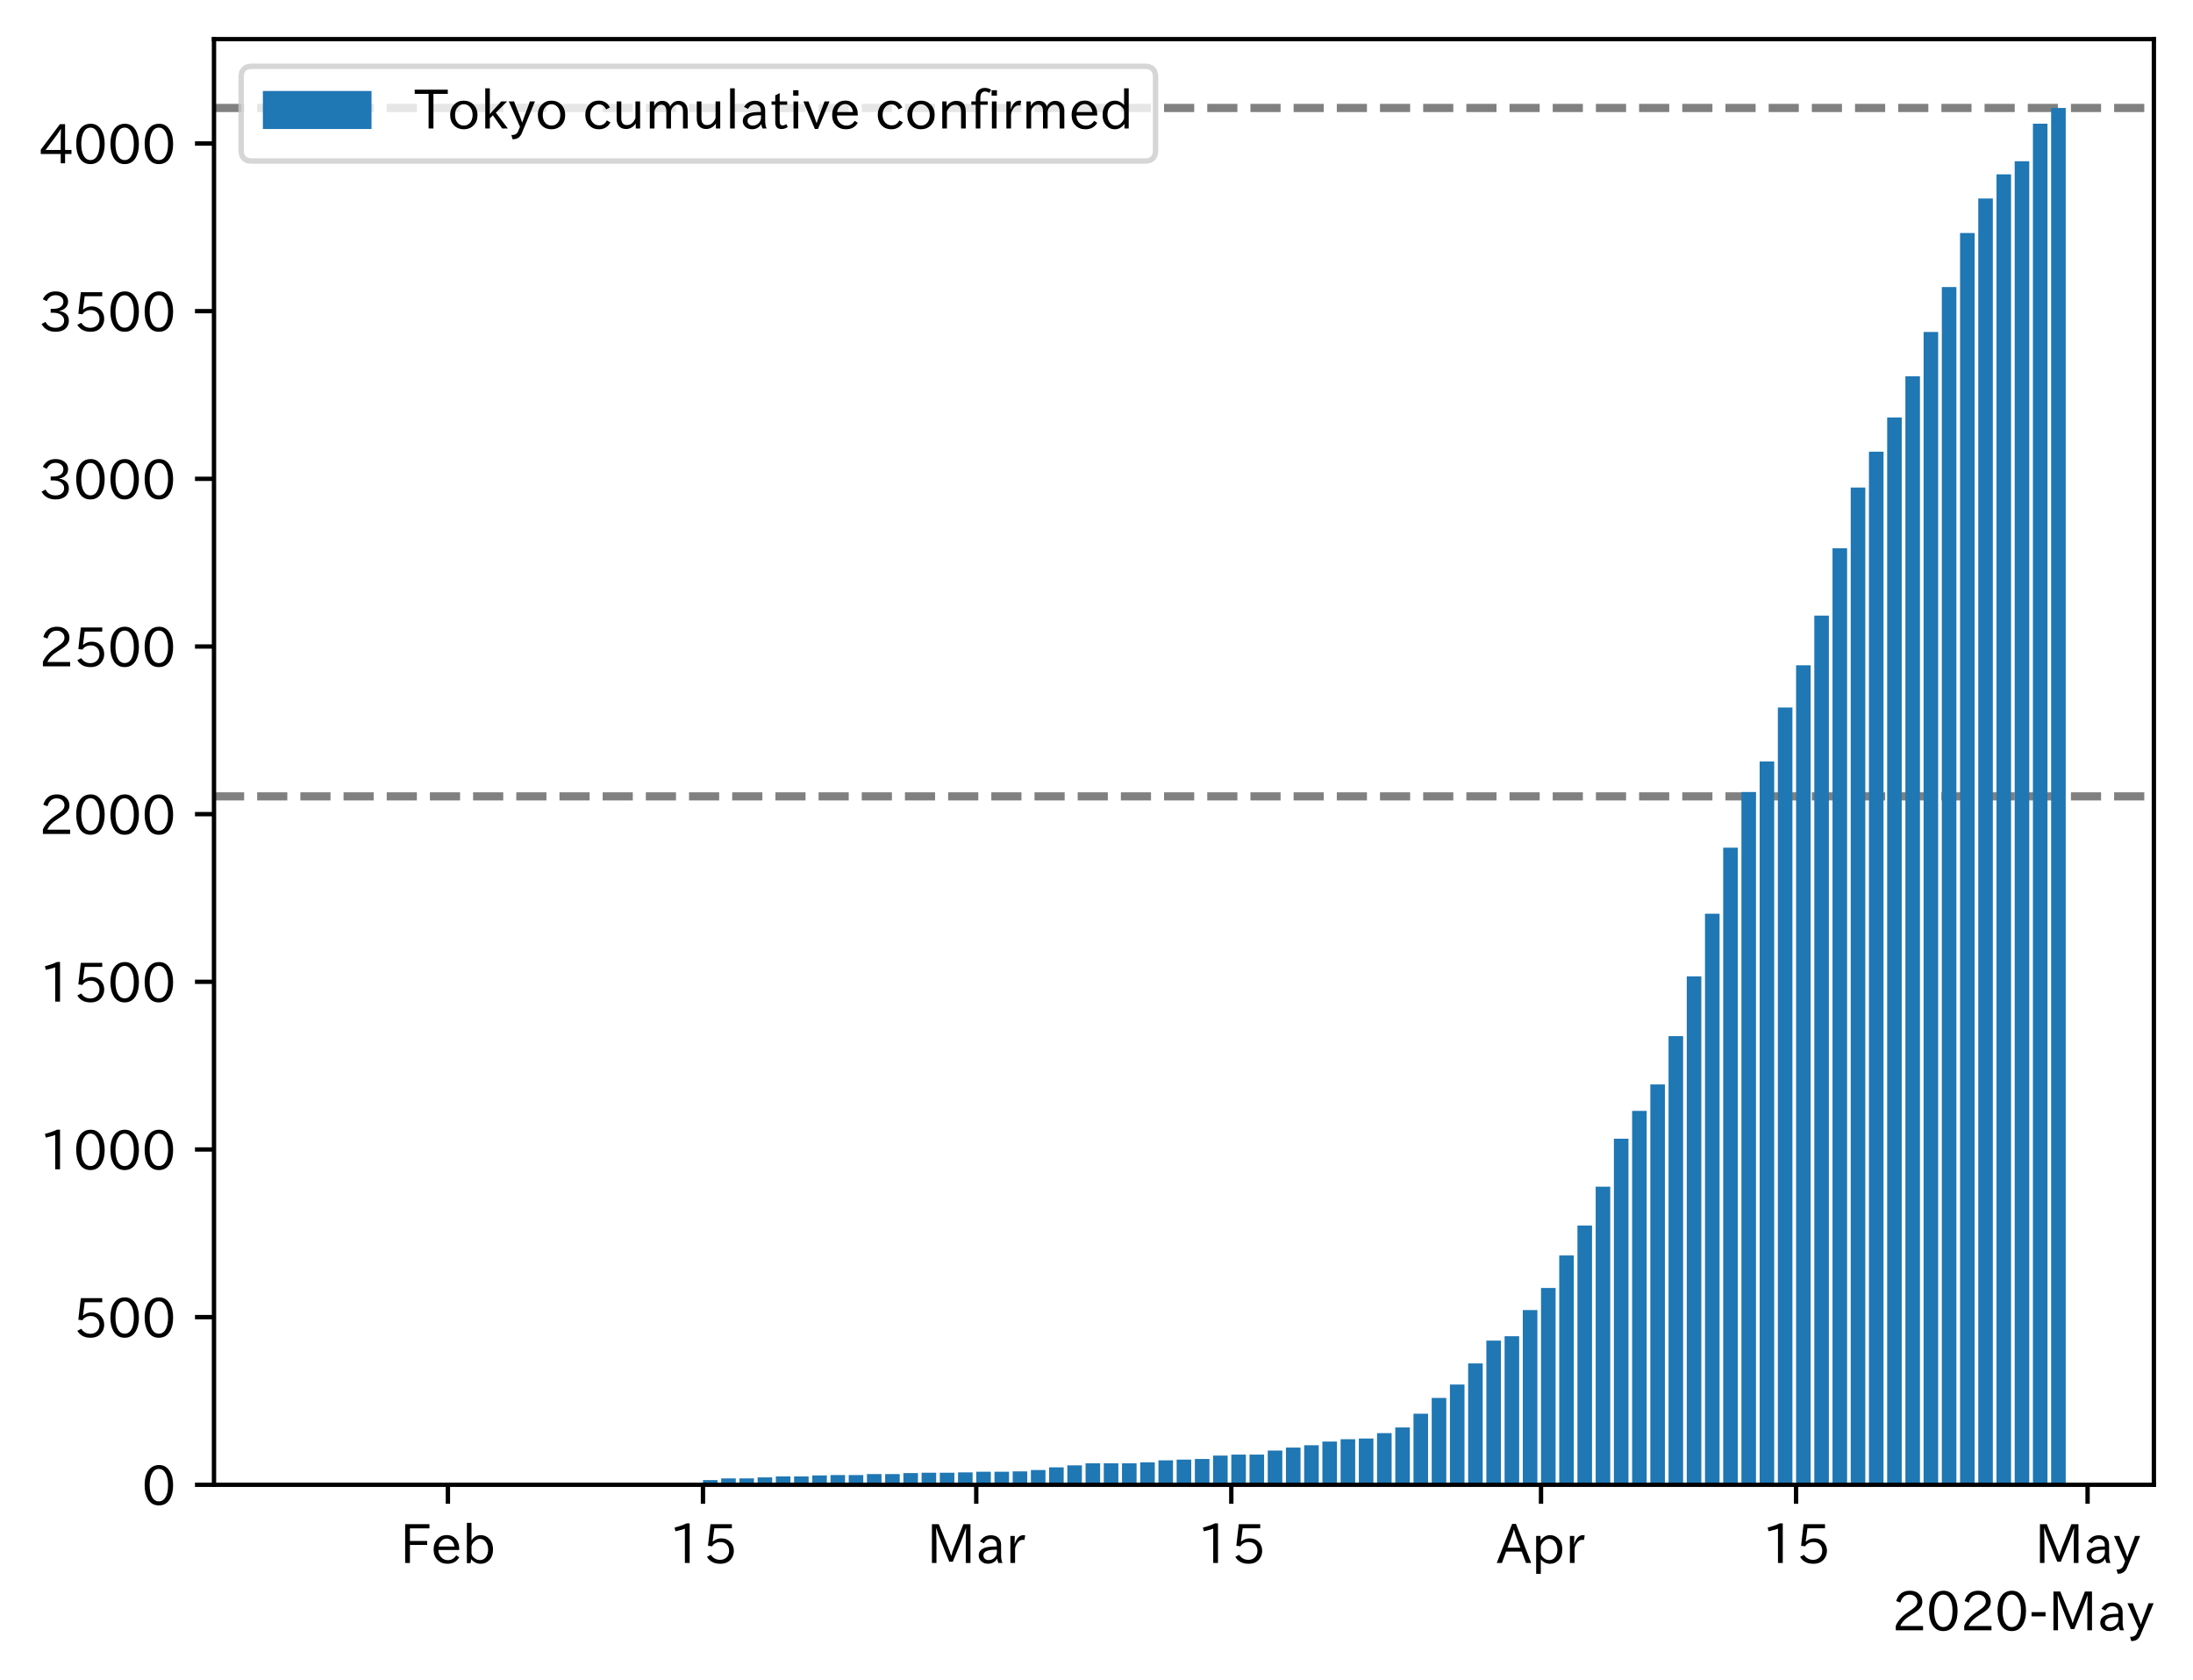 <?xml version="1.0" encoding="utf-8" standalone="no"?>
<!DOCTYPE svg PUBLIC "-//W3C//DTD SVG 1.1//EN"
  "http://www.w3.org/Graphics/SVG/1.1/DTD/svg11.dtd">
<!-- Created with matplotlib (https://matplotlib.org/) -->
<svg height="309.293pt" version="1.1" viewBox="0 0 403.714 309.293" width="403.714pt" xmlns="http://www.w3.org/2000/svg" xmlns:xlink="http://www.w3.org/1999/xlink">
 <defs>
  <style type="text/css">
*{stroke-linecap:butt;stroke-linejoin:round;}
  </style>
 </defs>
 <g id="figure_1">
  <g id="patch_1">
   <path d="M 0 309.293 
L 403.714 309.293 
L 403.714 0 
L 0 0 
z
" style="fill:#ffffff;"/>
  </g>
  <g id="axes_1">
   <g id="patch_2">
    <path d="M 39.394 273.312 
L 396.514 273.312 
L 396.514 7.2 
L 39.394 7.2 
z
" style="fill:#ffffff;"/>
   </g>
   <g id="line2d_1">
    <path clip-path="url(#p4449edff12)" d="M 39.394 19.872 
L 396.514 19.872 
" style="fill:none;stroke:#808080;stroke-dasharray:5.55,2.4;stroke-dashoffset:0;stroke-width:1.5;"/>
   </g>
   <g id="line2d_2">
    <path clip-path="url(#p4449edff12)" d="M 39.394 146.592 
L 396.514 146.592 
" style="fill:none;stroke:#808080;stroke-dasharray:5.55,2.4;stroke-dashoffset:0;stroke-width:1.5;"/>
   </g>
   <g id="patch_3">
    <path clip-path="url(#p4449edff12)" d="M 55.626 273.312 
L 58.31 273.312 
L 58.31 273.25 
L 55.626 273.25 
z
" style="fill:#1f77b4;"/>
   </g>
   <g id="patch_4">
    <path clip-path="url(#p4449edff12)" d="M 58.98 273.312 
L 61.663 273.312 
L 61.663 273.189 
L 58.98 273.189 
z
" style="fill:#1f77b4;"/>
   </g>
   <g id="patch_5">
    <path clip-path="url(#p4449edff12)" d="M 62.334 273.312 
L 65.017 273.312 
L 65.017 273.189 
L 62.334 273.189 
z
" style="fill:#1f77b4;"/>
   </g>
   <g id="patch_6">
    <path clip-path="url(#p4449edff12)" d="M 65.688 273.312 
L 68.371 273.312 
L 68.371 273.189 
L 65.688 273.189 
z
" style="fill:#1f77b4;"/>
   </g>
   <g id="patch_7">
    <path clip-path="url(#p4449edff12)" d="M 69.042 273.312 
L 71.725 273.312 
L 71.725 273.189 
L 69.042 273.189 
z
" style="fill:#1f77b4;"/>
   </g>
   <g id="patch_8">
    <path clip-path="url(#p4449edff12)" d="M 72.396 273.312 
L 75.079 273.312 
L 75.079 273.189 
L 72.396 273.189 
z
" style="fill:#1f77b4;"/>
   </g>
   <g id="patch_9">
    <path clip-path="url(#p4449edff12)" d="M 75.75 273.312 
L 78.433 273.312 
L 78.433 273.127 
L 75.75 273.127 
z
" style="fill:#1f77b4;"/>
   </g>
   <g id="patch_10">
    <path clip-path="url(#p4449edff12)" d="M 79.104 273.312 
L 81.787 273.312 
L 81.787 273.127 
L 79.104 273.127 
z
" style="fill:#1f77b4;"/>
   </g>
   <g id="patch_11">
    <path clip-path="url(#p4449edff12)" d="M 82.457 273.312 
L 85.141 273.312 
L 85.141 273.127 
L 82.457 273.127 
z
" style="fill:#1f77b4;"/>
   </g>
   <g id="patch_12">
    <path clip-path="url(#p4449edff12)" d="M 85.811 273.312 
L 88.494 273.312 
L 88.494 273.127 
L 85.811 273.127 
z
" style="fill:#1f77b4;"/>
   </g>
   <g id="patch_13">
    <path clip-path="url(#p4449edff12)" d="M 89.165 273.312 
L 91.848 273.312 
L 91.848 273.127 
L 89.165 273.127 
z
" style="fill:#1f77b4;"/>
   </g>
   <g id="patch_14">
    <path clip-path="url(#p4449edff12)" d="M 92.519 273.312 
L 95.202 273.312 
L 95.202 273.127 
L 92.519 273.127 
z
" style="fill:#1f77b4;"/>
   </g>
   <g id="patch_15">
    <path clip-path="url(#p4449edff12)" d="M 95.873 273.312 
L 98.556 273.312 
L 98.556 273.127 
L 95.873 273.127 
z
" style="fill:#1f77b4;"/>
   </g>
   <g id="patch_16">
    <path clip-path="url(#p4449edff12)" d="M 99.227 273.312 
L 101.91 273.312 
L 101.91 273.127 
L 99.227 273.127 
z
" style="fill:#1f77b4;"/>
   </g>
   <g id="patch_17">
    <path clip-path="url(#p4449edff12)" d="M 102.581 273.312 
L 105.264 273.312 
L 105.264 273.127 
L 102.581 273.127 
z
" style="fill:#1f77b4;"/>
   </g>
   <g id="patch_18">
    <path clip-path="url(#p4449edff12)" d="M 105.935 273.312 
L 108.618 273.312 
L 108.618 273.127 
L 105.935 273.127 
z
" style="fill:#1f77b4;"/>
   </g>
   <g id="patch_19">
    <path clip-path="url(#p4449edff12)" d="M 109.288 273.312 
L 111.971 273.312 
L 111.971 273.127 
L 109.288 273.127 
z
" style="fill:#1f77b4;"/>
   </g>
   <g id="patch_20">
    <path clip-path="url(#p4449edff12)" d="M 112.642 273.312 
L 115.325 273.312 
L 115.325 273.127 
L 112.642 273.127 
z
" style="fill:#1f77b4;"/>
   </g>
   <g id="patch_21">
    <path clip-path="url(#p4449edff12)" d="M 115.996 273.312 
L 118.679 273.312 
L 118.679 273.127 
L 115.996 273.127 
z
" style="fill:#1f77b4;"/>
   </g>
   <g id="patch_22">
    <path clip-path="url(#p4449edff12)" d="M 119.35 273.312 
L 122.033 273.312 
L 122.033 273.127 
L 119.35 273.127 
z
" style="fill:#1f77b4;"/>
   </g>
   <g id="patch_23">
    <path clip-path="url(#p4449edff12)" d="M 122.704 273.312 
L 125.387 273.312 
L 125.387 273.065 
L 122.704 273.065 
z
" style="fill:#1f77b4;"/>
   </g>
   <g id="patch_24">
    <path clip-path="url(#p4449edff12)" d="M 126.058 273.312 
L 128.741 273.312 
L 128.741 272.942 
L 126.058 272.942 
z
" style="fill:#1f77b4;"/>
   </g>
   <g id="patch_25">
    <path clip-path="url(#p4449edff12)" d="M 129.412 273.312 
L 132.095 273.312 
L 132.095 272.448 
L 129.412 272.448 
z
" style="fill:#1f77b4;"/>
   </g>
   <g id="patch_26">
    <path clip-path="url(#p4449edff12)" d="M 132.765 273.312 
L 135.449 273.312 
L 135.449 272.139 
L 132.765 272.139 
z
" style="fill:#1f77b4;"/>
   </g>
   <g id="patch_27">
    <path clip-path="url(#p4449edff12)" d="M 136.119 273.312 
L 138.802 273.312 
L 138.802 272.139 
L 136.119 272.139 
z
" style="fill:#1f77b4;"/>
   </g>
   <g id="patch_28">
    <path clip-path="url(#p4449edff12)" d="M 139.473 273.312 
L 142.156 273.312 
L 142.156 271.954 
L 139.473 271.954 
z
" style="fill:#1f77b4;"/>
   </g>
   <g id="patch_29">
    <path clip-path="url(#p4449edff12)" d="M 142.827 273.312 
L 145.51 273.312 
L 145.51 271.769 
L 142.827 271.769 
z
" style="fill:#1f77b4;"/>
   </g>
   <g id="patch_30">
    <path clip-path="url(#p4449edff12)" d="M 146.181 273.312 
L 148.864 273.312 
L 148.864 271.769 
L 146.181 271.769 
z
" style="fill:#1f77b4;"/>
   </g>
   <g id="patch_31">
    <path clip-path="url(#p4449edff12)" d="M 149.535 273.312 
L 152.218 273.312 
L 152.218 271.584 
L 149.535 271.584 
z
" style="fill:#1f77b4;"/>
   </g>
   <g id="patch_32">
    <path clip-path="url(#p4449edff12)" d="M 152.889 273.312 
L 155.572 273.312 
L 155.572 271.522 
L 152.889 271.522 
z
" style="fill:#1f77b4;"/>
   </g>
   <g id="patch_33">
    <path clip-path="url(#p4449edff12)" d="M 156.243 273.312 
L 158.926 273.312 
L 158.926 271.522 
L 156.243 271.522 
z
" style="fill:#1f77b4;"/>
   </g>
   <g id="patch_34">
    <path clip-path="url(#p4449edff12)" d="M 159.596 273.312 
L 162.28 273.312 
L 162.28 271.337 
L 159.596 271.337 
z
" style="fill:#1f77b4;"/>
   </g>
   <g id="patch_35">
    <path clip-path="url(#p4449edff12)" d="M 162.95 273.312 
L 165.633 273.312 
L 165.633 271.337 
L 162.95 271.337 
z
" style="fill:#1f77b4;"/>
   </g>
   <g id="patch_36">
    <path clip-path="url(#p4449edff12)" d="M 166.304 273.312 
L 168.987 273.312 
L 168.987 271.152 
L 166.304 271.152 
z
" style="fill:#1f77b4;"/>
   </g>
   <g id="patch_37">
    <path clip-path="url(#p4449edff12)" d="M 169.658 273.312 
L 172.341 273.312 
L 172.341 271.09 
L 169.658 271.09 
z
" style="fill:#1f77b4;"/>
   </g>
   <g id="patch_38">
    <path clip-path="url(#p4449edff12)" d="M 173.012 273.312 
L 175.695 273.312 
L 175.695 271.09 
L 173.012 271.09 
z
" style="fill:#1f77b4;"/>
   </g>
   <g id="patch_39">
    <path clip-path="url(#p4449edff12)" d="M 176.366 273.312 
L 179.049 273.312 
L 179.049 271.028 
L 176.366 271.028 
z
" style="fill:#1f77b4;"/>
   </g>
   <g id="patch_40">
    <path clip-path="url(#p4449edff12)" d="M 179.72 273.312 
L 182.403 273.312 
L 182.403 270.905 
L 179.72 270.905 
z
" style="fill:#1f77b4;"/>
   </g>
   <g id="patch_41">
    <path clip-path="url(#p4449edff12)" d="M 183.074 273.312 
L 185.757 273.312 
L 185.757 270.905 
L 183.074 270.905 
z
" style="fill:#1f77b4;"/>
   </g>
   <g id="patch_42">
    <path clip-path="url(#p4449edff12)" d="M 186.427 273.312 
L 189.11 273.312 
L 189.11 270.843 
L 186.427 270.843 
z
" style="fill:#1f77b4;"/>
   </g>
   <g id="patch_43">
    <path clip-path="url(#p4449edff12)" d="M 189.781 273.312 
L 192.464 273.312 
L 192.464 270.596 
L 189.781 270.596 
z
" style="fill:#1f77b4;"/>
   </g>
   <g id="patch_44">
    <path clip-path="url(#p4449edff12)" d="M 193.135 273.312 
L 195.818 273.312 
L 195.818 270.102 
L 193.135 270.102 
z
" style="fill:#1f77b4;"/>
   </g>
   <g id="patch_45">
    <path clip-path="url(#p4449edff12)" d="M 196.489 273.312 
L 199.172 273.312 
L 199.172 269.732 
L 196.489 269.732 
z
" style="fill:#1f77b4;"/>
   </g>
   <g id="patch_46">
    <path clip-path="url(#p4449edff12)" d="M 199.843 273.312 
L 202.526 273.312 
L 202.526 269.362 
L 199.843 269.362 
z
" style="fill:#1f77b4;"/>
   </g>
   <g id="patch_47">
    <path clip-path="url(#p4449edff12)" d="M 203.197 273.312 
L 205.88 273.312 
L 205.88 269.362 
L 203.197 269.362 
z
" style="fill:#1f77b4;"/>
   </g>
   <g id="patch_48">
    <path clip-path="url(#p4449edff12)" d="M 206.551 273.312 
L 209.234 273.312 
L 209.234 269.362 
L 206.551 269.362 
z
" style="fill:#1f77b4;"/>
   </g>
   <g id="patch_49">
    <path clip-path="url(#p4449edff12)" d="M 209.904 273.312 
L 212.588 273.312 
L 212.588 269.176 
L 209.904 269.176 
z
" style="fill:#1f77b4;"/>
   </g>
   <g id="patch_50">
    <path clip-path="url(#p4449edff12)" d="M 213.258 273.312 
L 215.941 273.312 
L 215.941 268.806 
L 213.258 268.806 
z
" style="fill:#1f77b4;"/>
   </g>
   <g id="patch_51">
    <path clip-path="url(#p4449edff12)" d="M 216.612 273.312 
L 219.295 273.312 
L 219.295 268.683 
L 216.612 268.683 
z
" style="fill:#1f77b4;"/>
   </g>
   <g id="patch_52">
    <path clip-path="url(#p4449edff12)" d="M 219.966 273.312 
L 222.649 273.312 
L 222.649 268.559 
L 219.966 268.559 
z
" style="fill:#1f77b4;"/>
   </g>
   <g id="patch_53">
    <path clip-path="url(#p4449edff12)" d="M 223.32 273.312 
L 226.003 273.312 
L 226.003 267.942 
L 223.32 267.942 
z
" style="fill:#1f77b4;"/>
   </g>
   <g id="patch_54">
    <path clip-path="url(#p4449edff12)" d="M 226.674 273.312 
L 229.357 273.312 
L 229.357 267.757 
L 226.674 267.757 
z
" style="fill:#1f77b4;"/>
   </g>
   <g id="patch_55">
    <path clip-path="url(#p4449edff12)" d="M 230.028 273.312 
L 232.711 273.312 
L 232.711 267.757 
L 230.028 267.757 
z
" style="fill:#1f77b4;"/>
   </g>
   <g id="patch_56">
    <path clip-path="url(#p4449edff12)" d="M 233.382 273.312 
L 236.065 273.312 
L 236.065 267.016 
L 233.382 267.016 
z
" style="fill:#1f77b4;"/>
   </g>
   <g id="patch_57">
    <path clip-path="url(#p4449edff12)" d="M 236.735 273.312 
L 239.419 273.312 
L 239.419 266.461 
L 236.735 266.461 
z
" style="fill:#1f77b4;"/>
   </g>
   <g id="patch_58">
    <path clip-path="url(#p4449edff12)" d="M 240.089 273.312 
L 242.772 273.312 
L 242.772 266.029 
L 240.089 266.029 
z
" style="fill:#1f77b4;"/>
   </g>
   <g id="patch_59">
    <path clip-path="url(#p4449edff12)" d="M 243.443 273.312 
L 246.126 273.312 
L 246.126 265.35 
L 243.443 265.35 
z
" style="fill:#1f77b4;"/>
   </g>
   <g id="patch_60">
    <path clip-path="url(#p4449edff12)" d="M 246.797 273.312 
L 249.48 273.312 
L 249.48 264.917 
L 246.797 264.917 
z
" style="fill:#1f77b4;"/>
   </g>
   <g id="patch_61">
    <path clip-path="url(#p4449edff12)" d="M 250.151 273.312 
L 252.834 273.312 
L 252.834 264.794 
L 250.151 264.794 
z
" style="fill:#1f77b4;"/>
   </g>
   <g id="patch_62">
    <path clip-path="url(#p4449edff12)" d="M 253.505 273.312 
L 256.188 273.312 
L 256.188 263.806 
L 253.505 263.806 
z
" style="fill:#1f77b4;"/>
   </g>
   <g id="patch_63">
    <path clip-path="url(#p4449edff12)" d="M 256.859 273.312 
L 259.542 273.312 
L 259.542 262.757 
L 256.859 262.757 
z
" style="fill:#1f77b4;"/>
   </g>
   <g id="patch_64">
    <path clip-path="url(#p4449edff12)" d="M 260.213 273.312 
L 262.896 273.312 
L 262.896 260.226 
L 260.213 260.226 
z
" style="fill:#1f77b4;"/>
   </g>
   <g id="patch_65">
    <path clip-path="url(#p4449edff12)" d="M 263.566 273.312 
L 266.249 273.312 
L 266.249 257.325 
L 263.566 257.325 
z
" style="fill:#1f77b4;"/>
   </g>
   <g id="patch_66">
    <path clip-path="url(#p4449edff12)" d="M 266.92 273.312 
L 269.603 273.312 
L 269.603 254.856 
L 266.92 254.856 
z
" style="fill:#1f77b4;"/>
   </g>
   <g id="patch_67">
    <path clip-path="url(#p4449edff12)" d="M 270.274 273.312 
L 272.957 273.312 
L 272.957 250.968 
L 270.274 250.968 
z
" style="fill:#1f77b4;"/>
   </g>
   <g id="patch_68">
    <path clip-path="url(#p4449edff12)" d="M 273.628 273.312 
L 276.311 273.312 
L 276.311 246.771 
L 273.628 246.771 
z
" style="fill:#1f77b4;"/>
   </g>
   <g id="patch_69">
    <path clip-path="url(#p4449edff12)" d="M 276.982 273.312 
L 279.665 273.312 
L 279.665 245.968 
L 276.982 245.968 
z
" style="fill:#1f77b4;"/>
   </g>
   <g id="patch_70">
    <path clip-path="url(#p4449edff12)" d="M 280.336 273.312 
L 283.019 273.312 
L 283.019 241.154 
L 280.336 241.154 
z
" style="fill:#1f77b4;"/>
   </g>
   <g id="patch_71">
    <path clip-path="url(#p4449edff12)" d="M 283.69 273.312 
L 286.373 273.312 
L 286.373 237.08 
L 283.69 237.08 
z
" style="fill:#1f77b4;"/>
   </g>
   <g id="patch_72">
    <path clip-path="url(#p4449edff12)" d="M 287.043 273.312 
L 289.727 273.312 
L 289.727 231.093 
L 287.043 231.093 
z
" style="fill:#1f77b4;"/>
   </g>
   <g id="patch_73">
    <path clip-path="url(#p4449edff12)" d="M 290.397 273.312 
L 293.08 273.312 
L 293.08 225.599 
L 290.397 225.599 
z
" style="fill:#1f77b4;"/>
   </g>
   <g id="patch_74">
    <path clip-path="url(#p4449edff12)" d="M 293.751 273.312 
L 296.434 273.312 
L 296.434 218.439 
L 293.751 218.439 
z
" style="fill:#1f77b4;"/>
   </g>
   <g id="patch_75">
    <path clip-path="url(#p4449edff12)" d="M 297.105 273.312 
L 299.788 273.312 
L 299.788 209.613 
L 297.105 209.613 
z
" style="fill:#1f77b4;"/>
   </g>
   <g id="patch_76">
    <path clip-path="url(#p4449edff12)" d="M 300.459 273.312 
L 303.142 273.312 
L 303.142 204.489 
L 300.459 204.489 
z
" style="fill:#1f77b4;"/>
   </g>
   <g id="patch_77">
    <path clip-path="url(#p4449edff12)" d="M 303.813 273.312 
L 306.496 273.312 
L 306.496 199.613 
L 303.813 199.613 
z
" style="fill:#1f77b4;"/>
   </g>
   <g id="patch_78">
    <path clip-path="url(#p4449edff12)" d="M 307.167 273.312 
L 309.85 273.312 
L 309.85 190.725 
L 307.167 190.725 
z
" style="fill:#1f77b4;"/>
   </g>
   <g id="patch_79">
    <path clip-path="url(#p4449edff12)" d="M 310.521 273.312 
L 313.204 273.312 
L 313.204 179.738 
L 310.521 179.738 
z
" style="fill:#1f77b4;"/>
   </g>
   <g id="patch_80">
    <path clip-path="url(#p4449edff12)" d="M 313.874 273.312 
L 316.558 273.312 
L 316.558 168.196 
L 313.874 168.196 
z
" style="fill:#1f77b4;"/>
   </g>
   <g id="patch_81">
    <path clip-path="url(#p4449edff12)" d="M 317.228 273.312 
L 319.911 273.312 
L 319.911 156.036 
L 317.228 156.036 
z
" style="fill:#1f77b4;"/>
   </g>
   <g id="patch_82">
    <path clip-path="url(#p4449edff12)" d="M 320.582 273.312 
L 323.265 273.312 
L 323.265 145.79 
L 320.582 145.79 
z
" style="fill:#1f77b4;"/>
   </g>
   <g id="patch_83">
    <path clip-path="url(#p4449edff12)" d="M 323.936 273.312 
L 326.619 273.312 
L 326.619 140.173 
L 323.936 140.173 
z
" style="fill:#1f77b4;"/>
   </g>
   <g id="patch_84">
    <path clip-path="url(#p4449edff12)" d="M 327.29 273.312 
L 329.973 273.312 
L 329.973 130.235 
L 327.29 130.235 
z
" style="fill:#1f77b4;"/>
   </g>
   <g id="patch_85">
    <path clip-path="url(#p4449edff12)" d="M 330.644 273.312 
L 333.327 273.312 
L 333.327 122.458 
L 330.644 122.458 
z
" style="fill:#1f77b4;"/>
   </g>
   <g id="patch_86">
    <path clip-path="url(#p4449edff12)" d="M 333.998 273.312 
L 336.681 273.312 
L 336.681 113.323 
L 333.998 113.323 
z
" style="fill:#1f77b4;"/>
   </g>
   <g id="patch_87">
    <path clip-path="url(#p4449edff12)" d="M 337.351 273.312 
L 340.035 273.312 
L 340.035 100.916 
L 337.351 100.916 
z
" style="fill:#1f77b4;"/>
   </g>
   <g id="patch_88">
    <path clip-path="url(#p4449edff12)" d="M 340.705 273.312 
L 343.388 273.312 
L 343.388 89.744 
L 340.705 89.744 
z
" style="fill:#1f77b4;"/>
   </g>
   <g id="patch_89">
    <path clip-path="url(#p4449edff12)" d="M 344.059 273.312 
L 346.742 273.312 
L 346.742 83.139 
L 344.059 83.139 
z
" style="fill:#1f77b4;"/>
   </g>
   <g id="patch_90">
    <path clip-path="url(#p4449edff12)" d="M 347.413 273.312 
L 350.096 273.312 
L 350.096 76.844 
L 347.413 76.844 
z
" style="fill:#1f77b4;"/>
   </g>
   <g id="patch_91">
    <path clip-path="url(#p4449edff12)" d="M 350.767 273.312 
L 353.45 273.312 
L 353.45 69.251 
L 350.767 69.251 
z
" style="fill:#1f77b4;"/>
   </g>
   <g id="patch_92">
    <path clip-path="url(#p4449edff12)" d="M 354.121 273.312 
L 356.804 273.312 
L 356.804 61.104 
L 354.121 61.104 
z
" style="fill:#1f77b4;"/>
   </g>
   <g id="patch_93">
    <path clip-path="url(#p4449edff12)" d="M 357.475 273.312 
L 360.158 273.312 
L 360.158 52.833 
L 357.475 52.833 
z
" style="fill:#1f77b4;"/>
   </g>
   <g id="patch_94">
    <path clip-path="url(#p4449edff12)" d="M 360.829 273.312 
L 363.512 273.312 
L 363.512 42.895 
L 360.829 42.895 
z
" style="fill:#1f77b4;"/>
   </g>
   <g id="patch_95">
    <path clip-path="url(#p4449edff12)" d="M 364.182 273.312 
L 366.866 273.312 
L 366.866 36.538 
L 364.182 36.538 
z
" style="fill:#1f77b4;"/>
   </g>
   <g id="patch_96">
    <path clip-path="url(#p4449edff12)" d="M 367.536 273.312 
L 370.219 273.312 
L 370.219 32.093 
L 367.536 32.093 
z
" style="fill:#1f77b4;"/>
   </g>
   <g id="patch_97">
    <path clip-path="url(#p4449edff12)" d="M 370.89 273.312 
L 373.573 273.312 
L 373.573 29.686 
L 370.89 29.686 
z
" style="fill:#1f77b4;"/>
   </g>
   <g id="patch_98">
    <path clip-path="url(#p4449edff12)" d="M 374.244 273.312 
L 376.927 273.312 
L 376.927 22.773 
L 374.244 22.773 
z
" style="fill:#1f77b4;"/>
   </g>
   <g id="patch_99">
    <path clip-path="url(#p4449edff12)" d="M 377.598 273.312 
L 380.281 273.312 
L 380.281 19.872 
L 377.598 19.872 
z
" style="fill:#1f77b4;"/>
   </g>
   <g id="matplotlib.axis_1">
    <g id="xtick_1">
     <g id="line2d_3">
      <defs>
       <path d="M 0 0 
L 0 3.5 
" id="mc8862749cd" style="stroke:#000000;stroke-width:0.8;"/>
      </defs>
      <g>
       <use style="stroke:#000000;stroke-width:0.8;" x="82.457" xlink:href="#mc8862749cd" y="273.312"/>
      </g>
     </g>
     <g id="text_1">
      <!-- Feb -->
      <defs>
       <path d="M 54.203 64.703 
L 18.312 64.703 
L 18.312 41.5 
L 50.094 41.5 
L 50.094 34.188 
L 18.312 34.188 
L 18.312 0.984 
L 9.516 0.984 
L 9.516 72.406 
L 54.203 72.406 
z
" id="IPAexGothic-70"/>
       <path d="M 13.484 24.906 
Q 13.922 16.266 18.891 11.281 
Q 23.969 6.203 31.203 6.203 
Q 40.719 6.203 46.297 15.094 
L 51.906 11.375 
Q 44.828 -0.484 30.172 -0.484 
Q 19.094 -0.484 11.969 6.594 
Q 4.781 13.812 4.781 25.641 
Q 4.781 38.188 12.312 45.703 
Q 19 52.391 29 52.391 
Q 38.422 52.391 44.781 46.188 
Q 51.906 38.969 51.906 26.906 
L 51.906 24.906 
z
M 43.062 31.203 
Q 42.328 37.984 38.281 41.891 
Q 34.281 45.906 28.812 45.906 
Q 22.469 45.906 17.969 40.484 
Q 14.891 36.812 13.969 31.203 
z
" id="IPAexGothic-101"/>
       <path d="M 17.578 42.672 
Q 24.219 52.203 34.672 52.203 
Q 43.562 52.203 49.859 45.906 
Q 57.172 38.578 57.172 25.688 
Q 57.172 13.094 49.859 5.812 
Q 43.562 -0.484 34.469 -0.484 
Q 24.359 -0.484 17 8.062 
L 15.766 0.688 
L 9.078 0.688 
L 9.078 74.906 
L 17.578 74.906 
z
M 17.578 31.203 
L 17.578 19.578 
Q 17.578 13.875 23.875 9.375 
Q 28.172 6.297 33.109 6.297 
Q 38.875 6.297 42.875 10.297 
Q 48.188 15.766 48.188 25.484 
Q 48.188 34.281 43.797 39.891 
Q 39.453 45.312 33.203 45.312 
Q 27.484 45.312 22.469 40.281 
Q 17.578 35.406 17.578 31.203 
z
" id="IPAexGothic-98"/>
      </defs>
      <g transform="translate(73.634 287.803)scale(0.1 -0.1)">
       <use xlink:href="#IPAexGothic-70"/>
       <use x="57.178" xlink:href="#IPAexGothic-101"/>
       <use x="114.062" xlink:href="#IPAexGothic-98"/>
      </g>
     </g>
    </g>
    <g id="xtick_2">
     <g id="line2d_4">
      <g>
       <use style="stroke:#000000;stroke-width:0.8;" x="129.412" xlink:href="#mc8862749cd" y="273.312"/>
      </g>
     </g>
     <g id="text_2">
      <!-- 15 -->
      <defs>
       <path d="M 38.484 0.984 
L 29.688 0.984 
L 29.688 64.109 
Q 21.438 61.281 12.312 59.328 
L 10.688 66.109 
Q 23.734 69.391 32.906 73.922 
L 38.484 73.922 
z
" id="IPAexGothic-49"/>
       <path d="M 18.406 40.672 
Q 25.531 46.297 33.938 46.297 
Q 44 46.297 50.641 39.5 
Q 56.844 33.016 56.844 23.391 
Q 56.844 14.656 51.516 8.016 
Q 44.828 -0.484 31.734 -0.484 
Q 14.984 -0.484 7.328 12.25 
L 14.656 16.062 
Q 20.453 6.781 31.453 6.781 
Q 38.531 6.781 43.266 11.188 
Q 48.141 15.828 48.141 23.484 
Q 48.141 30.719 43.844 35.016 
Q 39.359 39.5 32.125 39.5 
Q 21.969 39.5 16.75 31.688 
L 9.234 32.672 
L 13.812 72.406 
L 53.219 72.406 
L 53.219 64.891 
L 20.953 64.891 
L 17.719 40.672 
z
" id="IPAexGothic-53"/>
      </defs>
      <g transform="translate(123.113 287.803)scale(0.1 -0.1)">
       <use xlink:href="#IPAexGothic-49"/>
       <use x="62.988" xlink:href="#IPAexGothic-53"/>
      </g>
     </g>
    </g>
    <g id="xtick_3">
     <g id="line2d_5">
      <g>
       <use style="stroke:#000000;stroke-width:0.8;" x="179.72" xlink:href="#mc8862749cd" y="273.312"/>
      </g>
     </g>
     <g id="text_3">
      <!-- Mar -->
      <defs>
       <path d="M 80.422 0.984 
L 71.828 0.984 
L 71.828 39.594 
Q 71.828 51.266 72.406 64.594 
L 72.016 64.594 
Q 68.062 53.266 63.531 41.797 
L 47.906 3.266 
L 41.406 3.266 
L 25.641 42.578 
Q 20.75 54.781 17.625 64.703 
L 17.234 64.703 
Q 17.828 48.922 17.828 39.891 
L 17.828 0.984 
L 9.516 0.984 
L 9.516 72.406 
L 22.125 72.406 
L 39.109 30.375 
Q 42.141 23 44.828 14.156 
L 45.125 14.156 
Q 47.312 22.125 50.531 30.172 
L 67.438 72.406 
L 80.422 72.406 
z
" id="IPAexGothic-77"/>
       <path d="M 49.312 0.984 
L 41.75 0.984 
Q 39.984 4.734 39.547 8.688 
L 39.203 8.688 
Q 33.547 -0.391 22.312 -0.391 
Q 14.594 -0.391 9.719 4.5 
Q 5.422 8.797 5.422 14.984 
Q 5.422 30.422 32.031 31.203 
L 38.719 31.391 
L 38.719 33.984 
Q 38.719 39.203 35.75 42.188 
Q 32.625 45.312 27.734 45.312 
Q 19.344 45.312 15.141 37.156 
L 7.719 40.578 
Q 14.656 52 27.938 52 
Q 37.109 52 42.047 46.875 
Q 46.625 42.281 46.625 33.891 
L 46.625 15.578 
Q 46.625 6.25 49.312 0.984 
z
M 38.922 25.391 
L 33.453 25.297 
Q 14.109 24.859 14.109 14.891 
Q 14.109 11.375 16.406 9.078 
Q 19.234 6.297 23.828 6.297 
Q 30.219 6.297 34.906 10.984 
Q 38.922 15.141 38.922 21 
z
" id="IPAexGothic-97"/>
       <path d="M 36.078 51.812 
L 34.578 43.266 
Q 32.906 43.609 31.594 43.609 
Q 25.828 43.609 22.078 38.188 
Q 17.391 31.344 17.391 26.172 
L 17.391 0.984 
L 8.797 0.984 
L 8.797 50.781 
L 16.891 50.781 
L 16.5 35.984 
L 16.703 35.984 
Q 22.219 52.203 32.766 52.203 
Q 34.469 52.203 36.078 51.812 
z
" id="IPAexGothic-114"/>
      </defs>
      <g transform="translate(170.61 287.803)scale(0.1 -0.1)">
       <use xlink:href="#IPAexGothic-77"/>
       <use x="90.186" xlink:href="#IPAexGothic-97"/>
       <use x="145.166" xlink:href="#IPAexGothic-114"/>
      </g>
     </g>
    </g>
    <g id="xtick_4">
     <g id="line2d_6">
      <g>
       <use style="stroke:#000000;stroke-width:0.8;" x="226.674" xlink:href="#mc8862749cd" y="273.312"/>
      </g>
     </g>
     <g id="text_4">
      <!-- 15 -->
      <g transform="translate(220.375 287.803)scale(0.1 -0.1)">
       <use xlink:href="#IPAexGothic-49"/>
       <use x="62.988" xlink:href="#IPAexGothic-53"/>
      </g>
     </g>
    </g>
    <g id="xtick_5">
     <g id="line2d_7">
      <g>
       <use style="stroke:#000000;stroke-width:0.8;" x="283.69" xlink:href="#mc8862749cd" y="273.312"/>
      </g>
     </g>
     <g id="text_5">
      <!-- Apr -->
      <defs>
       <path d="M 63.375 0.984 
L 53.812 0.984 
L 45.906 22.016 
L 17.188 22.016 
L 9.422 0.984 
L -0.094 0.984 
L 28.219 72.906 
L 35.297 72.906 
z
M 43.406 29.109 
L 36.188 48.094 
Q 33.203 56.062 31.688 62.5 
L 31.391 62.5 
Q 29.641 55.672 26.812 48.094 
L 19.734 29.109 
z
" id="IPAexGothic-65"/>
       <path d="M 16.797 42 
Q 23.828 52.203 34.469 52.203 
Q 43.266 52.203 49.562 45.906 
Q 56.891 38.578 56.891 25.688 
Q 56.891 13.141 49.656 5.812 
Q 43.359 -0.484 34.375 -0.484 
Q 24.516 -0.484 17.281 7.766 
L 17.281 -19 
L 8.797 -19 
L 8.797 50.781 
L 16.797 50.781 
z
M 17.281 30.469 
L 17.281 20.172 
Q 17.281 14.016 23.688 9.375 
Q 27.984 6.297 32.906 6.297 
Q 38.578 6.297 42.578 10.297 
Q 47.906 15.578 47.906 25.484 
Q 47.906 34.375 43.5 39.984 
Q 39.109 45.312 32.812 45.312 
Q 25.875 45.312 20.906 38.812 
Q 17.281 34.125 17.281 30.469 
z
" id="IPAexGothic-112"/>
      </defs>
      <g transform="translate(275.547 287.803)scale(0.1 -0.1)">
       <use xlink:href="#IPAexGothic-65"/>
       <use x="63.721" xlink:href="#IPAexGothic-112"/>
       <use x="125.83" xlink:href="#IPAexGothic-114"/>
      </g>
     </g>
    </g>
    <g id="xtick_6">
     <g id="line2d_8">
      <g>
       <use style="stroke:#000000;stroke-width:0.8;" x="330.644" xlink:href="#mc8862749cd" y="273.312"/>
      </g>
     </g>
     <g id="text_6">
      <!-- 15 -->
      <g transform="translate(324.345 287.803)scale(0.1 -0.1)">
       <use xlink:href="#IPAexGothic-49"/>
       <use x="62.988" xlink:href="#IPAexGothic-53"/>
      </g>
     </g>
    </g>
    <g id="xtick_7">
     <g id="line2d_9">
      <g>
       <use style="stroke:#000000;stroke-width:0.8;" x="384.306" xlink:href="#mc8862749cd" y="273.312"/>
      </g>
     </g>
     <g id="text_7">
      <!-- May -->
      <defs>
       <path d="M 48.781 50.781 
L 24.609 -7.625 
Q 19.969 -18.797 8.594 -18.797 
L 7.469 -18.797 
L 5.375 -10.984 
L 6.984 -10.984 
Q 15.141 -10.984 17.969 -3.719 
L 21.188 4.297 
L 0.594 50.781 
L 10.297 50.781 
L 21.297 22.797 
Q 23.875 16.016 25.094 12.203 
L 25.391 12.203 
Q 27.344 18.266 29.109 22.797 
L 39.5 50.781 
z
" id="IPAexGothic-121"/>
      </defs>
      <g transform="translate(374.586 287.803)scale(0.1 -0.1)">
       <use xlink:href="#IPAexGothic-77"/>
       <use x="90.186" xlink:href="#IPAexGothic-97"/>
       <use x="145.166" xlink:href="#IPAexGothic-121"/>
      </g>
     </g>
    </g>
    <g id="text_8">
     <!-- 2020-May -->
     <defs>
      <path d="M 57.172 0.984 
L 6.984 0.984 
L 6.984 9.281 
Q 12.891 23.047 29.594 34.422 
L 32.375 36.281 
Q 40.922 42.141 43.609 45.406 
Q 46.688 49.266 46.688 53.812 
Q 46.688 58.938 43.062 62.547 
Q 39.062 66.547 32.562 66.547 
Q 19.531 66.547 15.484 52 
L 7.766 54.781 
Q 13.328 73.828 33.062 73.828 
Q 43.844 73.828 50.25 67.438 
Q 55.859 61.672 55.859 53.516 
Q 55.859 47.469 52.25 42.531 
Q 48.922 37.75 36.969 30.281 
L 34.859 29 
Q 19.625 19.578 15.281 8.891 
L 57.172 8.891 
z
" id="IPAexGothic-50"/>
      <path d="M 31.844 73.828 
Q 45.016 73.828 52.094 61.625 
Q 57.719 51.953 57.719 36.625 
Q 57.719 21.438 52.094 11.578 
Q 45.125 -0.484 31.5 -0.484 
Q 17.922 -0.484 10.938 11.578 
Q 5.328 21.438 5.328 36.719 
Q 5.328 58.016 15.625 67.719 
Q 22.172 73.828 31.844 73.828 
z
M 31.5 66.656 
Q 23.688 66.656 19.188 58.734 
Q 14.594 50.734 14.594 36.625 
Q 14.594 22.75 19.094 14.797 
Q 23.641 6.984 31.5 6.984 
Q 40.922 6.984 45.453 18.016 
Q 48.438 25.344 48.438 37.109 
Q 48.438 50.875 43.844 58.734 
Q 39.203 66.656 31.5 66.656 
z
" id="IPAexGothic-48"/>
      <path d="M 30.766 26.609 
L 4.984 26.609 
L 4.984 34.422 
L 30.766 34.422 
z
" id="IPAexGothic-45"/>
     </defs>
     <g transform="translate(348.301 300.193)scale(0.1 -0.1)">
      <use xlink:href="#IPAexGothic-50"/>
      <use x="62.988" xlink:href="#IPAexGothic-48"/>
      <use x="125.977" xlink:href="#IPAexGothic-50"/>
      <use x="188.965" xlink:href="#IPAexGothic-48"/>
      <use x="251.953" xlink:href="#IPAexGothic-45"/>
      <use x="287.744" xlink:href="#IPAexGothic-77"/>
      <use x="377.93" xlink:href="#IPAexGothic-97"/>
      <use x="432.91" xlink:href="#IPAexGothic-121"/>
     </g>
    </g>
   </g>
   <g id="matplotlib.axis_2">
    <g id="ytick_1">
     <g id="line2d_10">
      <defs>
       <path d="M 0 0 
L -3.5 0 
" id="md423291344" style="stroke:#000000;stroke-width:0.8;"/>
      </defs>
      <g>
       <use style="stroke:#000000;stroke-width:0.8;" x="39.394" xlink:href="#md423291344" y="273.312"/>
      </g>
     </g>
     <g id="text_9">
      <!-- 0 -->
      <g transform="translate(26.095 277.057)scale(0.1 -0.1)">
       <use xlink:href="#IPAexGothic-48"/>
      </g>
     </g>
    </g>
    <g id="ytick_2">
     <g id="line2d_11">
      <g>
       <use style="stroke:#000000;stroke-width:0.8;" x="39.394" xlink:href="#md423291344" y="242.45"/>
      </g>
     </g>
     <g id="text_10">
      <!-- 500 -->
      <g transform="translate(13.498 246.195)scale(0.1 -0.1)">
       <use xlink:href="#IPAexGothic-53"/>
       <use x="62.988" xlink:href="#IPAexGothic-48"/>
       <use x="125.977" xlink:href="#IPAexGothic-48"/>
      </g>
     </g>
    </g>
    <g id="ytick_3">
     <g id="line2d_12">
      <g>
       <use style="stroke:#000000;stroke-width:0.8;" x="39.394" xlink:href="#md423291344" y="211.588"/>
      </g>
     </g>
     <g id="text_11">
      <!-- 1000 -->
      <g transform="translate(7.2 215.333)scale(0.1 -0.1)">
       <use xlink:href="#IPAexGothic-49"/>
       <use x="62.988" xlink:href="#IPAexGothic-48"/>
       <use x="125.977" xlink:href="#IPAexGothic-48"/>
       <use x="188.965" xlink:href="#IPAexGothic-48"/>
      </g>
     </g>
    </g>
    <g id="ytick_4">
     <g id="line2d_13">
      <g>
       <use style="stroke:#000000;stroke-width:0.8;" x="39.394" xlink:href="#md423291344" y="180.726"/>
      </g>
     </g>
     <g id="text_12">
      <!-- 1500 -->
      <g transform="translate(7.2 184.471)scale(0.1 -0.1)">
       <use xlink:href="#IPAexGothic-49"/>
       <use x="62.988" xlink:href="#IPAexGothic-53"/>
       <use x="125.977" xlink:href="#IPAexGothic-48"/>
       <use x="188.965" xlink:href="#IPAexGothic-48"/>
      </g>
     </g>
    </g>
    <g id="ytick_5">
     <g id="line2d_14">
      <g>
       <use style="stroke:#000000;stroke-width:0.8;" x="39.394" xlink:href="#md423291344" y="149.863"/>
      </g>
     </g>
     <g id="text_13">
      <!-- 2000 -->
      <g transform="translate(7.2 153.609)scale(0.1 -0.1)">
       <use xlink:href="#IPAexGothic-50"/>
       <use x="62.988" xlink:href="#IPAexGothic-48"/>
       <use x="125.977" xlink:href="#IPAexGothic-48"/>
       <use x="188.965" xlink:href="#IPAexGothic-48"/>
      </g>
     </g>
    </g>
    <g id="ytick_6">
     <g id="line2d_15">
      <g>
       <use style="stroke:#000000;stroke-width:0.8;" x="39.394" xlink:href="#md423291344" y="119.001"/>
      </g>
     </g>
     <g id="text_14">
      <!-- 2500 -->
      <g transform="translate(7.2 122.747)scale(0.1 -0.1)">
       <use xlink:href="#IPAexGothic-50"/>
       <use x="62.988" xlink:href="#IPAexGothic-53"/>
       <use x="125.977" xlink:href="#IPAexGothic-48"/>
       <use x="188.965" xlink:href="#IPAexGothic-48"/>
      </g>
     </g>
    </g>
    <g id="ytick_7">
     <g id="line2d_16">
      <g>
       <use style="stroke:#000000;stroke-width:0.8;" x="39.394" xlink:href="#md423291344" y="88.139"/>
      </g>
     </g>
     <g id="text_15">
      <!-- 3000 -->
      <defs>
       <path d="M 37.203 37.797 
Q 54.781 34.625 54.781 19.969 
Q 54.781 11.188 48.875 5.562 
Q 42.328 -0.484 30.375 -0.484 
Q 12.453 -0.484 4.5 13.766 
L 11.812 17.672 
Q 17.328 6.891 30.281 6.891 
Q 37.891 6.891 42.094 10.797 
Q 46.094 14.5 46.094 20.172 
Q 46.094 26.859 40.094 30.906 
Q 34.625 34.578 25.688 34.578 
L 21.297 34.578 
L 21.297 41.703 
L 25.875 41.703 
Q 34.859 41.703 39.594 45.125 
Q 44.672 48.734 44.672 54.828 
Q 44.672 61.469 38.969 64.656 
Q 35.297 66.844 30.172 66.844 
Q 19.344 66.844 14.109 55.906 
L 6.781 59.422 
Q 14.016 73.828 30.281 73.828 
Q 40.578 73.828 46.969 68.656 
Q 53.375 63.578 53.375 55.219 
Q 53.375 47.312 47.172 42.281 
Q 43.172 39.062 37.203 38.188 
z
" id="IPAexGothic-51"/>
      </defs>
      <g transform="translate(7.2 91.884)scale(0.1 -0.1)">
       <use xlink:href="#IPAexGothic-51"/>
       <use x="62.988" xlink:href="#IPAexGothic-48"/>
       <use x="125.977" xlink:href="#IPAexGothic-48"/>
       <use x="188.965" xlink:href="#IPAexGothic-48"/>
      </g>
     </g>
    </g>
    <g id="ytick_8">
     <g id="line2d_17">
      <g>
       <use style="stroke:#000000;stroke-width:0.8;" x="39.394" xlink:href="#md423291344" y="57.277"/>
      </g>
     </g>
     <g id="text_16">
      <!-- 3500 -->
      <g transform="translate(7.2 61.022)scale(0.1 -0.1)">
       <use xlink:href="#IPAexGothic-51"/>
       <use x="62.988" xlink:href="#IPAexGothic-53"/>
       <use x="125.977" xlink:href="#IPAexGothic-48"/>
       <use x="188.965" xlink:href="#IPAexGothic-48"/>
      </g>
     </g>
    </g>
    <g id="ytick_9">
     <g id="line2d_18">
      <g>
       <use style="stroke:#000000;stroke-width:0.8;" x="39.394" xlink:href="#md423291344" y="26.415"/>
      </g>
     </g>
     <g id="text_17">
      <!-- 4000 -->
      <defs>
       <path d="M 59.578 18.109 
L 47.797 18.109 
L 47.797 0.984 
L 39.797 0.984 
L 39.797 18.109 
L 3.078 18.109 
L 3.078 26.125 
L 38.375 73.094 
L 47.797 73.094 
L 47.797 25.531 
L 59.578 25.531 
z
M 40.281 64.203 
L 39.984 64.203 
Q 35.594 57.125 31.297 51.312 
L 11.859 25.531 
L 39.797 25.531 
L 39.797 49.125 
Q 39.797 54.391 40.281 64.203 
z
" id="IPAexGothic-52"/>
      </defs>
      <g transform="translate(7.2 30.16)scale(0.1 -0.1)">
       <use xlink:href="#IPAexGothic-52"/>
       <use x="62.988" xlink:href="#IPAexGothic-48"/>
       <use x="125.977" xlink:href="#IPAexGothic-48"/>
       <use x="188.965" xlink:href="#IPAexGothic-48"/>
      </g>
     </g>
    </g>
   </g>
   <g id="patch_100">
    <path d="M 39.394 273.312 
L 39.394 7.2 
" style="fill:none;stroke:#000000;stroke-linecap:square;stroke-linejoin:miter;stroke-width:0.8;"/>
   </g>
   <g id="patch_101">
    <path d="M 396.514 273.312 
L 396.514 7.2 
" style="fill:none;stroke:#000000;stroke-linecap:square;stroke-linejoin:miter;stroke-width:0.8;"/>
   </g>
   <g id="patch_102">
    <path d="M 39.394 273.312 
L 396.514 273.312 
" style="fill:none;stroke:#000000;stroke-linecap:square;stroke-linejoin:miter;stroke-width:0.8;"/>
   </g>
   <g id="patch_103">
    <path d="M 39.394 7.2 
L 396.514 7.2 
" style="fill:none;stroke:#000000;stroke-linecap:square;stroke-linejoin:miter;stroke-width:0.8;"/>
   </g>
   <g id="legend_1">
    <g id="patch_104">
     <path d="M 46.394 29.648 
L 210.731 29.648 
Q 212.731 29.648 212.731 27.648 
L 212.731 14.2 
Q 212.731 12.2 210.731 12.2 
L 46.394 12.2 
Q 44.394 12.2 44.394 14.2 
L 44.394 27.648 
Q 44.394 29.648 46.394 29.648 
z
" style="fill:#ffffff;opacity:0.8;stroke:#cccccc;stroke-linejoin:miter;"/>
    </g>
    <g id="patch_105">
     <path d="M 48.394 23.748 
L 68.394 23.748 
L 68.394 16.748 
L 48.394 16.748 
z
" style="fill:#1f77b4;"/>
    </g>
    <g id="text_18">
     <!-- Tokyo cumulative confirmed -->
     <defs>
      <path d="M 60.406 64.703 
L 33.984 64.703 
L 33.984 0.984 
L 25.094 0.984 
L 25.094 64.703 
L -0.484 64.703 
L -0.484 72.406 
L 60.406 72.406 
z
" id="IPAexGothic-84"/>
      <path d="M 29.984 52.203 
Q 40.531 52.203 47.75 45.125 
Q 55.172 37.703 55.172 25.594 
Q 55.172 13.875 47.906 6.594 
Q 40.766 -0.484 29.984 -0.484 
Q 19.188 -0.484 12.203 6.5 
Q 4.891 13.766 4.891 25.875 
Q 4.891 37.703 12.312 45.125 
Q 19.391 52.203 29.984 52.203 
z
M 29.984 45.609 
Q 23.734 45.609 19.391 41.109 
Q 13.875 35.594 13.875 25.781 
Q 13.875 16.109 19.281 10.688 
Q 23.688 6.297 29.984 6.297 
Q 36.422 6.297 40.766 10.797 
Q 46.188 16.219 46.188 26.125 
Q 46.188 35.453 40.672 41.109 
Q 36.188 45.609 29.984 45.609 
z
" id="IPAexGothic-111"/>
      <path d="M 50.688 0.984 
L 40.281 0.984 
L 23.188 25.203 
L 17.484 19.672 
L 17.484 0.984 
L 9.078 0.984 
L 9.078 74.906 
L 17.484 74.906 
L 17.484 27.594 
L 38.484 50.781 
L 49.266 50.781 
L 28.562 30.078 
z
" id="IPAexGothic-107"/>
      <path id="IPAexGothic-32"/>
      <path d="M 51.078 12.25 
Q 44.281 -0.484 29.688 -0.484 
Q 19.188 -0.484 12.312 6.391 
Q 4.891 13.922 4.891 25.984 
Q 4.891 37.938 12.312 45.516 
Q 19.094 52.297 29.391 52.297 
Q 43.953 52.297 50.094 39.703 
L 43.172 36.078 
Q 38.812 45.312 29.688 45.312 
Q 23.688 45.312 19.281 40.922 
Q 13.766 35.406 13.766 25.781 
Q 13.766 16.703 19.094 11.375 
Q 23.781 6.688 30.562 6.688 
Q 39.797 6.688 44.484 15.875 
z
" id="IPAexGothic-99"/>
      <path d="M 51.312 0.984 
L 43.312 0.984 
L 43.312 10.062 
Q 35.938 0 25.391 0 
Q 16.75 0 11.922 5.859 
Q 8.109 10.594 8.109 19.391 
L 8.109 50.781 
L 16.703 50.781 
L 16.703 19.672 
Q 16.703 7.281 27.094 7.281 
Q 37.594 7.281 42.719 20.172 
L 42.719 50.781 
L 51.312 50.781 
z
" id="IPAexGothic-117"/>
      <path d="M 78.469 0.984 
L 69.875 0.984 
L 69.875 32.172 
Q 69.875 44.828 60.109 44.828 
Q 55.469 44.828 51.609 40.531 
Q 48.875 37.453 47.797 32.859 
L 47.797 0.984 
L 39.203 0.984 
L 39.203 32.281 
Q 39.203 44.828 29.984 44.828 
Q 25.094 44.828 21.391 40.531 
Q 17.391 36.031 17.391 31.891 
L 17.391 0.984 
L 8.797 0.984 
L 8.797 50.781 
L 16.797 50.781 
L 16.797 42.188 
Q 21.734 51.812 31.688 51.812 
Q 42.578 51.812 46.188 41.359 
Q 51.609 51.812 61.766 51.812 
Q 69.969 51.812 74.562 46 
Q 78.469 41.219 78.469 32.375 
z
" id="IPAexGothic-109"/>
      <path d="M 17.672 0.984 
L 9.078 0.984 
L 9.078 74.906 
L 17.672 74.906 
z
" id="IPAexGothic-108"/>
      <path d="M 33.203 3.766 
Q 27.641 -0.094 21.828 -0.094 
Q 10.203 -0.094 10.203 12.984 
L 10.203 44.672 
L 3.422 44.672 
L 3.422 50.781 
L 10.203 50.781 
L 10.203 61.969 
L 18.406 66.062 
L 18.406 50.781 
L 32.234 50.781 
L 32.234 44.672 
L 18.406 44.672 
L 18.406 14.156 
Q 18.406 6.5 23.641 6.5 
Q 27.156 6.5 30.328 9.188 
z
" id="IPAexGothic-116"/>
      <path d="M 18.406 61.375 
L 8.594 61.375 
L 8.594 71.391 
L 18.406 71.391 
z
M 17.781 0.984 
L 9.188 0.984 
L 9.188 50.781 
L 17.781 50.781 
z
" id="IPAexGothic-105"/>
      <path d="M 48.484 50.781 
L 27.297 0.094 
L 21.484 0.094 
L 0.391 50.781 
L 9.812 50.781 
L 20.906 21.688 
L 23.781 13.188 
L 24.516 10.984 
L 24.812 10.984 
Q 25.641 13.812 28.469 21.688 
L 39.312 50.781 
z
" id="IPAexGothic-118"/>
      <path d="M 52 0.984 
L 43.406 0.984 
L 43.406 31.891 
Q 43.406 44.578 32.906 44.578 
Q 22.312 44.578 17.391 31.891 
L 17.391 0.984 
L 8.797 0.984 
L 8.797 50.781 
L 16.797 50.781 
L 16.797 41.797 
Q 23.828 51.812 34.719 51.812 
Q 52 51.812 52 32.375 
z
" id="IPAexGothic-110"/>
      <path d="M 38.375 72.219 
L 34.812 66.312 
Q 31.109 69.094 27.203 69.094 
Q 18.5 69.094 18.5 57.375 
L 18.5 50.781 
L 32.078 50.781 
L 32.078 44.672 
L 18.5 44.672 
L 18.5 0.984 
L 10.016 0.984 
L 10.016 44.672 
L 1.906 44.672 
L 1.906 50.781 
L 10.016 50.781 
L 10.016 57.172 
Q 10.016 65.438 13.922 70.062 
Q 18.75 75.688 26.703 75.688 
Q 33.062 75.688 38.375 72.219 
z
" id="IPAexGothic-102"/>
      <path d="M 52.984 0.984 
L 45.172 0.984 
L 45.172 9.672 
Q 38.141 -0.484 27.391 -0.484 
Q 18.453 -0.484 12.312 5.812 
Q 4.891 13.188 4.891 25.984 
Q 4.891 38.531 12.062 45.906 
Q 18.266 52.203 27.391 52.203 
Q 37.25 52.203 44.484 43.891 
L 44.484 74.906 
L 52.984 74.906 
z
M 44.484 20.359 
L 44.484 32.766 
Q 44.484 37.703 38.375 42.281 
Q 34.078 45.406 28.953 45.406 
Q 23.188 45.406 19.188 41.406 
Q 13.875 36.078 13.875 26.219 
Q 13.875 17.328 18.266 11.719 
Q 22.516 6.391 28.859 6.391 
Q 36.281 6.391 41.5 13.672 
Q 44.484 17.719 44.484 20.359 
z
" id="IPAexGothic-100"/>
     </defs>
     <g transform="translate(76.394 23.748)scale(0.1 -0.1)">
      <use xlink:href="#IPAexGothic-84"/>
      <use x="59.912" xlink:href="#IPAexGothic-111"/>
      <use x="120.312" xlink:href="#IPAexGothic-107"/>
      <use x="172.119" xlink:href="#IPAexGothic-121"/>
      <use x="221.338" xlink:href="#IPAexGothic-111"/>
      <use x="281.738" xlink:href="#IPAexGothic-32"/>
      <use x="308.74" xlink:href="#IPAexGothic-99"/>
      <use x="363.135" xlink:href="#IPAexGothic-117"/>
      <use x="423.535" xlink:href="#IPAexGothic-109"/>
      <use x="510.645" xlink:href="#IPAexGothic-117"/>
      <use x="571.045" xlink:href="#IPAexGothic-108"/>
      <use x="598.047" xlink:href="#IPAexGothic-97"/>
      <use x="653.027" xlink:href="#IPAexGothic-116"/>
      <use x="687.646" xlink:href="#IPAexGothic-105"/>
      <use x="714.648" xlink:href="#IPAexGothic-118"/>
      <use x="763.232" xlink:href="#IPAexGothic-101"/>
      <use x="820.117" xlink:href="#IPAexGothic-32"/>
      <use x="847.119" xlink:href="#IPAexGothic-99"/>
      <use x="901.514" xlink:href="#IPAexGothic-111"/>
      <use x="961.914" xlink:href="#IPAexGothic-110"/>
      <use x="1022.314" xlink:href="#IPAexGothic-102"/>
      <use x="1052.93" xlink:href="#IPAexGothic-105"/>
      <use x="1079.932" xlink:href="#IPAexGothic-114"/>
      <use x="1116.943" xlink:href="#IPAexGothic-109"/>
      <use x="1204.053" xlink:href="#IPAexGothic-101"/>
      <use x="1260.938" xlink:href="#IPAexGothic-100"/>
     </g>
    </g>
   </g>
  </g>
 </g>
 <defs>
  <clipPath id="p4449edff12">
   <rect height="266.112" width="357.12" x="39.394" y="7.2"/>
  </clipPath>
 </defs>
</svg>
